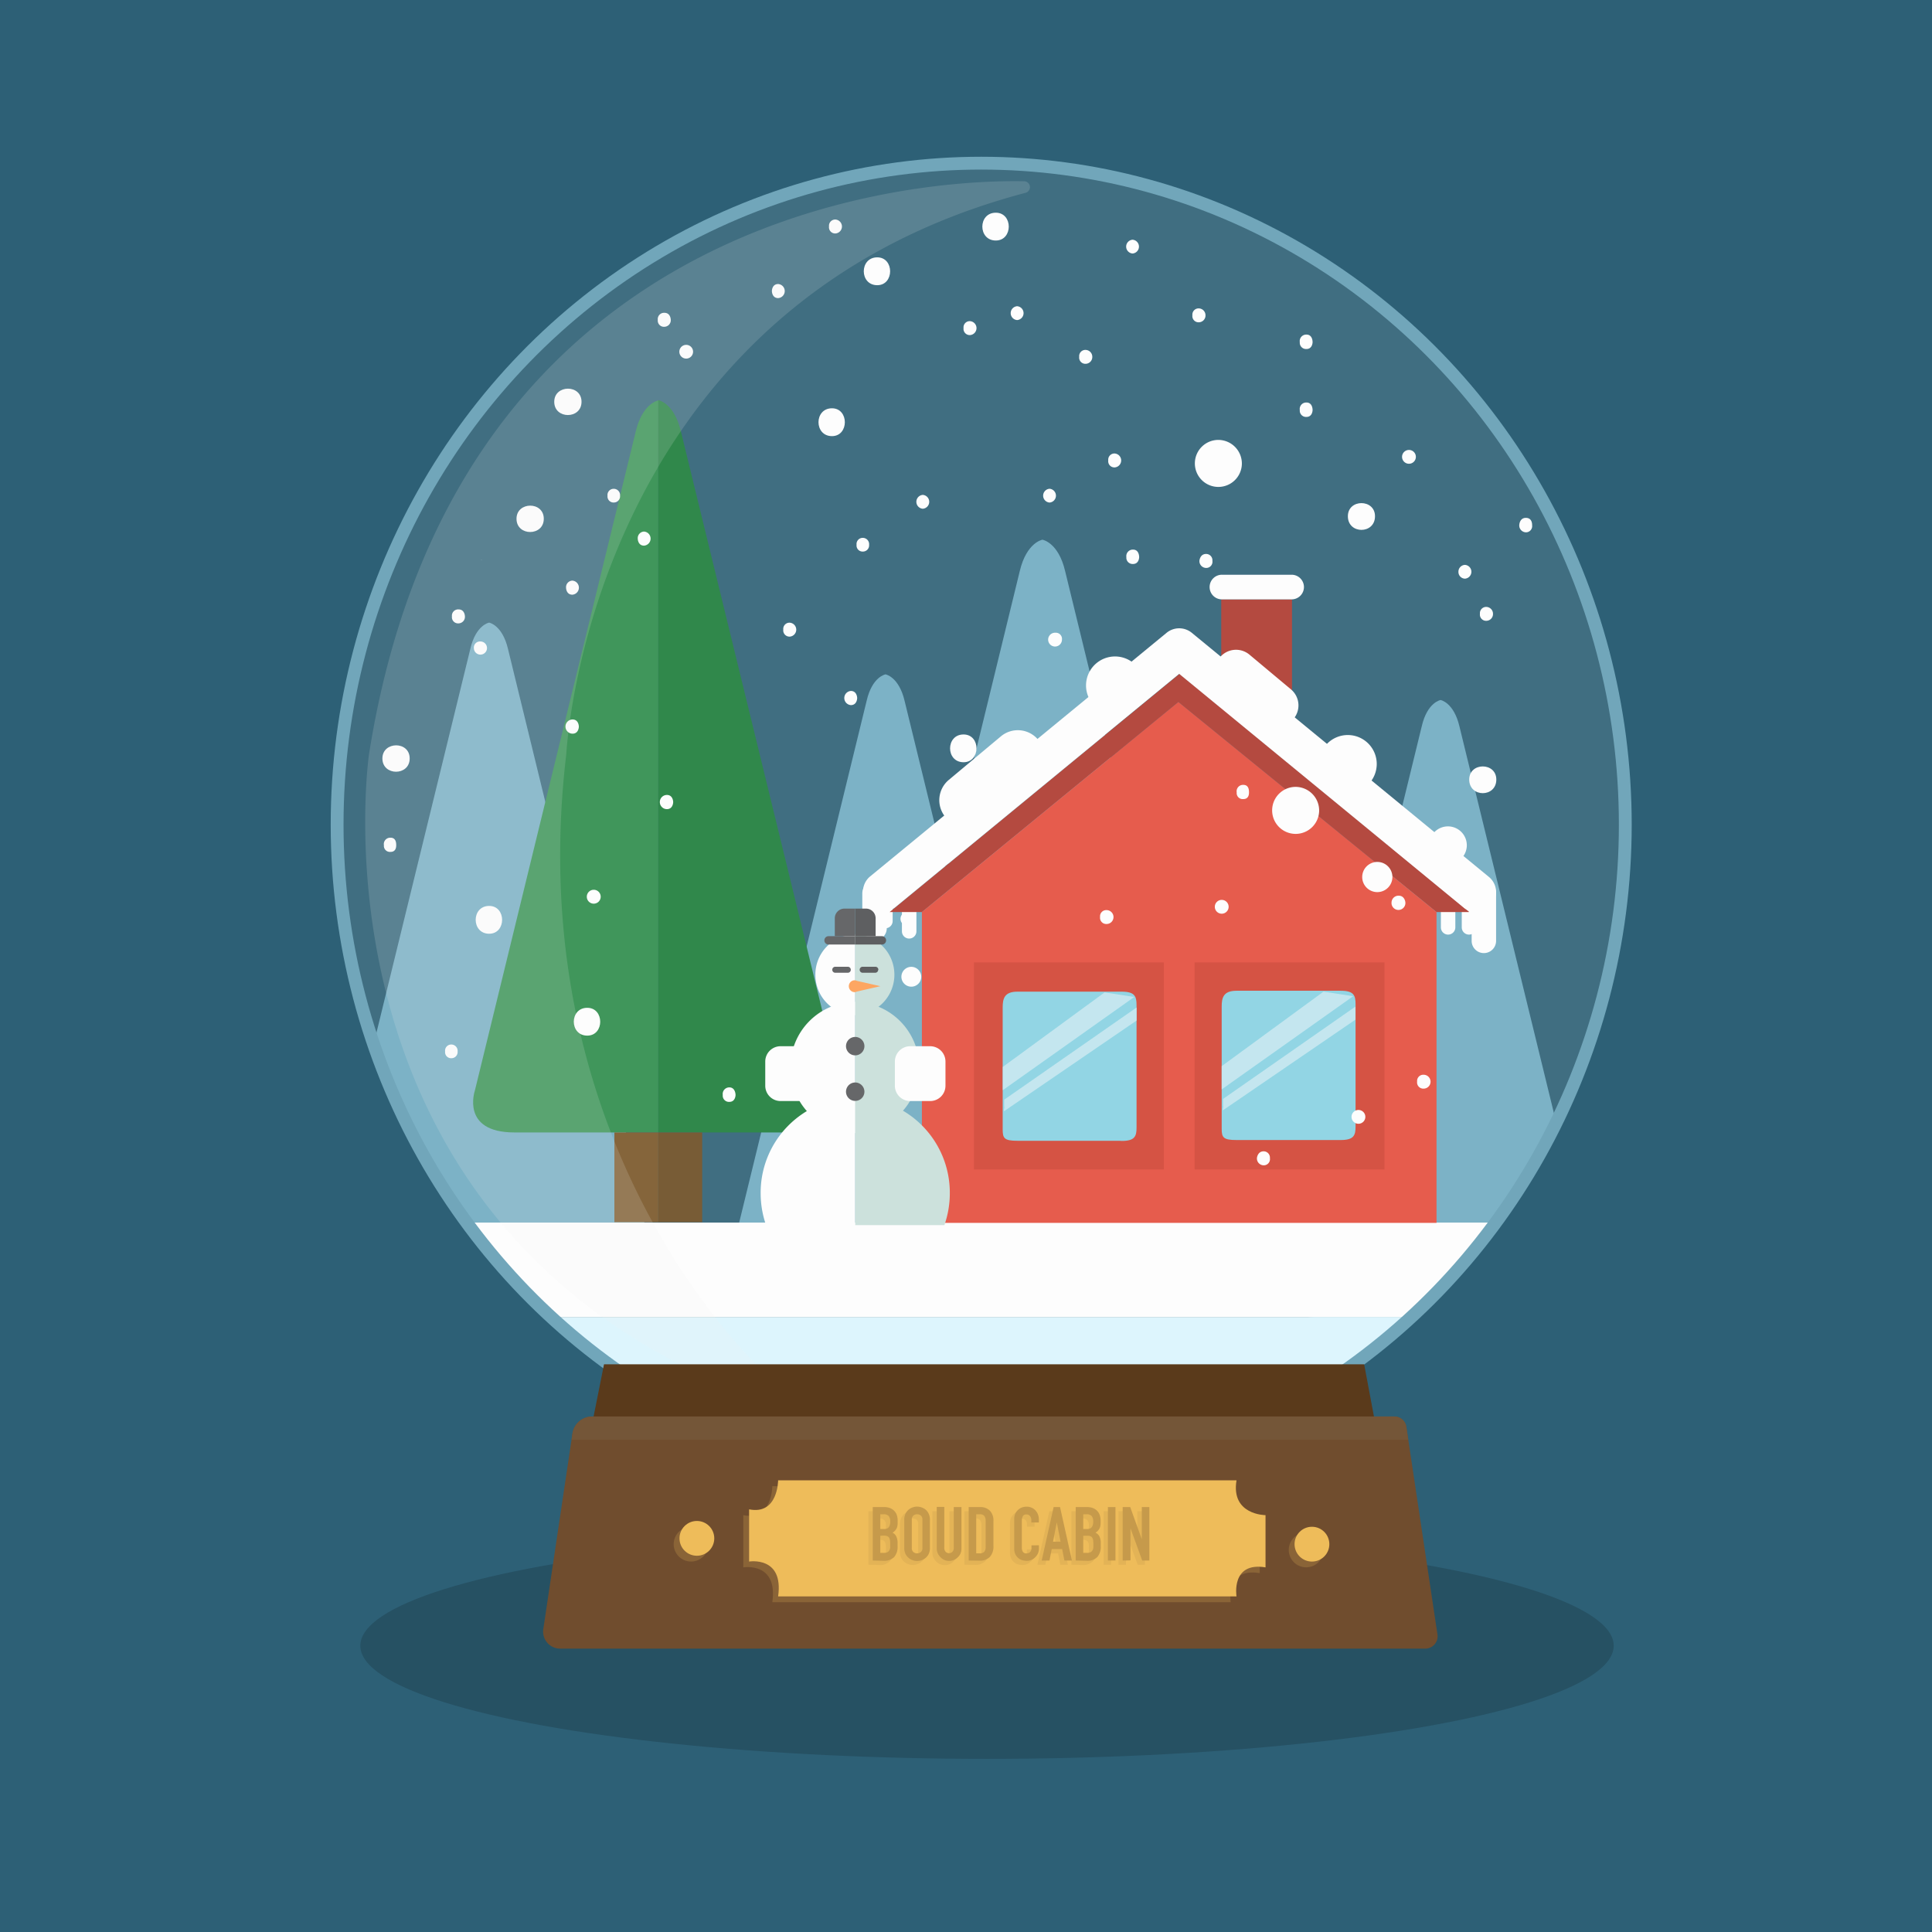 <svg xmlns="http://www.w3.org/2000/svg" xmlns:xlink="http://www.w3.org/1999/xlink" viewBox="0 0 512 512"><defs><style>.cls-1,.cls-22{fill:none;}.cls-2{fill:#2d6076;}.cls-3{clip-path:url(#clip-path);}.cls-4{fill:#70acc2;}.cls-5{fill:#2e8d4b;}.cls-6{fill:#1c7d3a;}.cls-7{fill:#fff;}.cls-8{fill:#7a5728;}.cls-9{fill:#6b4d22;}.cls-10{fill:#dbf6ff;}.cls-11{fill:#ae392d;}.cls-12{fill:#e64c3c;}.cls-13{fill:#d34232;}.cls-14{fill:#88d3e3;}.cls-15{fill:#c0e6f0;}.cls-16{fill:#c9e0da;}.cls-17{fill:#58595b;}.cls-18{fill:#4f5052;}.cls-19{fill:#ff9e53;}.cls-20{fill:#e6e6e6;opacity:0.1;}.cls-21{fill:#f2f2f2;opacity:0.15;}.cls-22{stroke:#71a6ba;stroke-miterlimit:10;stroke-width:3.4px;}.cls-23{fill:#5a3a1b;}.cls-24{opacity:0.16;}.cls-25{fill:#704d2e;}.cls-26{fill:#745638;}.cls-27{opacity:0.2;}.cls-28{fill:#eebc5a;}.cls-29{opacity:0.05;}.cls-30{fill:#c69a4b;}</style><clipPath id="clip-path"><ellipse class="cls-1" cx="259.85" cy="218.8" rx="171.5" ry="173.5"/></clipPath></defs><g id="Globe"><rect class="cls-2" x="-11.65" y="-41.7" width="563" height="598"/><g class="cls-3"><path class="cls-4" d="M324.89,326l-42.63-174.7c-1.8-7.6-6-8.27-6-8.27s-4.18.67-6,8.27L227.67,326S223.8,337,238.12,337h76.32c14.32,0,10.45-11.08,10.45-11.08Z"/><path class="cls-4" d="M422.77,339.88l-36-147.37c-1.51-6.4-5-7-5-7s-3.53.57-5,7l-36,147.37s-3.27,9.34,8.81,9.34H414c12.08,0,8.81-9.34,8.81-9.34Z"/><path class="cls-4" d="M275.72,333.08l-36-147.37c-1.52-6.41-5.05-7-5.05-7s-3.52.57-5,7l-36,147.37s-3.26,9.34,8.82,9.34h64.37c12.08,0,8.81-9.34,8.81-9.34Z"/><path class="cls-4" d="M170.59,319.37,134.63,172c-1.51-6.4-5-7-5-7s-3.53.57-5,7L88.59,319.37s-3.27,9.34,8.81,9.34h64.38c12.07,0,8.81-9.34,8.81-9.34Z"/><path class="cls-5" d="M168.48,114.33,125.85,289S122,300.11,136.3,300.11h38.16v-194s-4.18.67-6,8.27Z"/><path class="cls-6" d="M223.07,289l-42.63-174.7c-1.8-7.6-6-8.27-6-8.27V300.11h38.16c14.32,0,10.45-11.08,10.45-11.08Z"/><path class="cls-7" d="M329.11,122.88a6.23,6.23,0,1,1-6.23-6.3,6.27,6.27,0,0,1,6.23,6.3Z"/><polygon class="cls-8" points="162.82 300.11 162.82 323.89 174.46 323.89 174.46 300.11 162.82 300.11 162.82 300.11"/><polygon class="cls-9" points="186.09 300.11 174.46 300.11 174.46 323.89 186.09 323.89 186.09 300.11 186.09 300.11"/><path class="cls-7" d="M396,324H123.47a174.62,174.62,0,0,0,23.25,25.12h226A174.06,174.06,0,0,0,396,324Z"/><path class="cls-10" d="M372.72,349.09h-226a170,170,0,0,0,226,0Z"/><path class="cls-7" d="M176.74,210.67a1.88,1.88,0,0,0,0,3.76c1.52,0,1.66-1.59,1.66-1.87s-.14-1.89-1.66-1.89Z"/><path class="cls-7" d="M151.74,190.67a1.88,1.88,0,0,0,0,3.76c1.52,0,1.66-1.59,1.66-1.87s-.14-1.89-1.66-1.89Z"/><path class="cls-7" d="M193.29,288.17a1.74,1.74,0,0,0-1.75,2,1.65,1.65,0,0,0,1.75,1.84c1.5,0,1.64-1.54,1.64-1.84s-.14-2-1.64-2Z"/><path class="cls-7" d="M105,224c0-.48,0-2-1.49-2a1.7,1.7,0,0,0-1.77,2,1.6,1.6,0,0,0,1.77,1.76c1.49,0,1.49-1.44,1.49-1.76Z"/><path class="cls-7" d="M240.48,241.66a1.84,1.84,0,0,0,0,3.68,1.84,1.84,0,0,0,0-3.68Z"/><path class="cls-7" d="M244.55,131.15a1.84,1.84,0,0,0,0,3.67,1.84,1.84,0,0,0,0-3.67Z"/><path class="cls-7" d="M269.55,81.15a1.84,1.84,0,0,0,0,3.67,1.84,1.84,0,0,0,0-3.67Z"/><path class="cls-7" d="M157.35,235.8a1.84,1.84,0,0,0,0,3.68,1.84,1.84,0,0,0,0-3.68Z"/><path class="cls-7" d="M151.68,157.6a1.87,1.87,0,0,0,0-3.73,1.74,1.74,0,0,0-1.67,1.86c0,.35.17,1.87,1.67,1.87Z"/><path class="cls-7" d="M170.68,144.6a1.87,1.87,0,0,0,0-3.73,1.74,1.74,0,0,0-1.67,1.86c0,.35.17,1.87,1.67,1.87Z"/><path class="cls-7" d="M230.32,144.38a1.67,1.67,0,0,0-1.65-1.84,1.63,1.63,0,0,0-1.67,1.84,1.6,1.6,0,0,0,1.67,1.79,1.64,1.64,0,0,0,1.65-1.79Z"/><path class="cls-7" d="M164.32,131.38a1.67,1.67,0,0,0-1.65-1.84,1.63,1.63,0,0,0-1.67,1.84,1.6,1.6,0,0,0,1.67,1.79,1.64,1.64,0,0,0,1.65-1.79Z"/><path class="cls-7" d="M137.3,326.6a1.88,1.88,0,0,0,0,3.75c1.52,0,1.66-1.59,1.66-1.86s-.14-1.89-1.66-1.89Z"/><path class="cls-7" d="M121.27,278.65a1.67,1.67,0,0,0-1.64-1.84,1.63,1.63,0,0,0-1.67,1.84,1.6,1.6,0,0,0,1.67,1.79,1.64,1.64,0,0,0,1.64-1.79Z"/><path class="cls-7" d="M127.57,148.36c.23-.07-.17-.12,0,0Z"/><path class="cls-7" d="M127.7,148.47c-.07-.08-.07-.08-.13-.11h-.09c.15,0,.15,0,.22.11Z"/><path class="cls-7" d="M127.3,170a1.62,1.62,0,0,0-1.72,1.79A1.74,1.74,0,1,0,127.3,170Z"/><path class="cls-7" d="M121.54,161.5a1.66,1.66,0,0,0-1.77,1.86,1.64,1.64,0,0,0,1.77,1.84,1.73,1.73,0,0,0,1.67-1.84c0-.32-.17-1.86-1.67-1.86Z"/><path class="cls-7" d="M206.23,79a1.87,1.87,0,0,0,0-3.73c-1.5,0-1.67,1.51-1.67,1.86s.17,1.87,1.67,1.87Z"/><path class="cls-7" d="M181.85,91.39a1.82,1.82,0,0,0,0,3.64,1.82,1.82,0,0,0,0-3.64Z"/><path class="cls-7" d="M176.09,82.9a1.67,1.67,0,0,0-1.77,1.87,1.64,1.64,0,0,0,1.77,1.83,1.73,1.73,0,0,0,1.67-1.83c0-.33-.17-1.87-1.67-1.87Z"/><path class="cls-7" d="M220.48,108.2c-4.76,0-4.76,7.38,0,7.38,4.55,0,4.55-7.38,0-7.38Z"/><path class="cls-7" d="M232.48,68.2c-4.76,0-4.76,7.38,0,7.38,4.55,0,4.55-7.38,0-7.38Z"/><path class="cls-7" d="M278.14,129.53a1.83,1.83,0,0,0,0,3.65,1.83,1.83,0,0,0,0-3.65Z"/><path class="cls-7" d="M300.14,63.53a1.83,1.83,0,0,0,0,3.65,1.83,1.83,0,0,0,0-3.65Z"/><path class="cls-7" d="M388.24,149.7a1.8,1.8,0,0,0-1.74,1.81,1.77,1.77,0,0,0,1.74,1.84,1.83,1.83,0,0,0,0-3.65Z"/><path class="cls-7" d="M392.2,162.66a1.64,1.64,0,0,0,1.72,1.86,1.79,1.79,0,0,0,1.74-1.86,1.82,1.82,0,0,0-1.74-1.82,1.65,1.65,0,0,0-1.72,1.82Z"/><path class="cls-7" d="M346.23,106.67a1.72,1.72,0,0,0-1.77,2,1.66,1.66,0,0,0,1.77,1.82c1.49,0,1.62-1.57,1.62-1.82,0-.41-.13-2-1.62-2Z"/><path class="cls-7" d="M346.23,88.67a1.72,1.72,0,0,0-1.77,2,1.66,1.66,0,0,0,1.77,1.82c1.49,0,1.62-1.57,1.62-1.82,0-.41-.13-2-1.62-2Z"/><path class="cls-7" d="M293.7,122a1.64,1.64,0,0,0,1.71,1.87,1.85,1.85,0,0,0,0-3.69A1.64,1.64,0,0,0,293.7,122Z"/><path class="cls-7" d="M219.7,60a1.64,1.64,0,0,0,1.71,1.87,1.85,1.85,0,0,0,0-3.69A1.64,1.64,0,0,0,219.7,60Z"/><path class="cls-7" d="M316,83.55a1.64,1.64,0,0,0,1.72,1.86,1.8,1.8,0,0,0,1.75-1.86,1.82,1.82,0,0,0-1.75-1.82A1.64,1.64,0,0,0,316,83.55Z"/><path class="cls-7" d="M286,94.55a1.64,1.64,0,0,0,1.72,1.86,1.8,1.8,0,0,0,1.75-1.86,1.82,1.82,0,0,0-1.75-1.82A1.64,1.64,0,0,0,286,94.55Z"/><path class="cls-7" d="M207.58,166.84a1.65,1.65,0,0,0,1.72,1.87,1.85,1.85,0,0,0,0-3.69,1.64,1.64,0,0,0-1.72,1.82Z"/><path class="cls-7" d="M373.39,119.24a1.83,1.83,0,0,0,0,3.66,1.83,1.83,0,0,0,0-3.66Z"/><path class="cls-7" d="M404.36,137.24c-1.54,0-1.74,1.6-1.74,2a1.81,1.81,0,0,0,1.74,1.83,1.64,1.64,0,0,0,1.67-1.83c0-.4,0-2-1.67-2Z"/><path class="cls-7" d="M357.2,136.81c0,4.82,7.19,4.82,7.19,0,0-4.64-7.19-4.64-7.19,0Z"/><path class="cls-7" d="M101.34,201c0,4.69,7.23,4.69,7.23,0s-7.23-4.59-7.23,0Z"/><path class="cls-7" d="M136.88,137.48c0,4.68,7.23,4.68,7.23,0s-7.23-4.6-7.23,0Z"/><path class="cls-7" d="M146.88,106.48c0,4.68,7.23,4.68,7.23,0s-7.23-4.6-7.23,0Z"/><path class="cls-7" d="M255.35,86.93a1.65,1.65,0,0,0,1.72,1.87,1.85,1.85,0,0,0,0-3.69,1.64,1.64,0,0,0-1.72,1.82Z"/><path class="cls-7" d="M155.63,267.08c-4.76,0-4.76,7.37,0,7.37,4.58,0,4.58-7.37,0-7.37Z"/><path class="cls-7" d="M129.63,240.08c-4.76,0-4.76,7.37,0,7.37,4.58,0,4.58-7.37,0-7.37Z"/><path class="cls-7" d="M263.9,56.37c-4.76,0-4.76,7.37,0,7.37,4.58,0,4.58-7.37,0-7.37Z"/><path class="cls-7" d="M254.37,367.35a5.5,5.5,0,0,1-5.47,5.53H202.11a5.5,5.5,0,0,1-5.47-5.53h0a5.51,5.51,0,0,1,5.47-5.54H248.9a5.51,5.51,0,0,1,5.47,5.54Z"/><path class="cls-7" d="M300.78,367.35a5.5,5.5,0,0,1-5.47,5.53H276.83a5.5,5.5,0,0,1-5.47-5.53h0a5.51,5.51,0,0,1,5.47-5.54h18.48a5.51,5.51,0,0,1,5.47,5.54Z"/></g><polygon class="cls-11" points="342.39 158.84 323.64 158.84 323.64 190.1 342.39 190.1 342.39 158.84 342.39 158.84"/><path class="cls-7" d="M391.22,245.76a1.92,1.92,0,0,1-1.92,1.92h0a1.92,1.92,0,0,1-1.92-1.92v-5.44a1.92,1.92,0,0,1,1.92-1.92h0a1.92,1.92,0,0,1,1.92,1.92v5.44Z"/><path class="cls-7" d="M385.68,245.76a1.92,1.92,0,0,1-1.92,1.92h0a1.91,1.91,0,0,1-1.91-1.92v-5.44a1.91,1.91,0,0,1,1.91-1.92h0a1.92,1.92,0,0,1,1.92,1.92v5.44Z"/><path class="cls-7" d="M242.86,246.81a1.92,1.92,0,0,1-1.92,1.92h0a1.92,1.92,0,0,1-1.92-1.92v-5.45a1.92,1.92,0,0,1,1.92-1.92h0a1.92,1.92,0,0,1,1.92,1.92v5.45Z"/><path class="cls-7" d="M236.56,244.09a1.91,1.91,0,0,1-1.92,1.91h0a1.91,1.91,0,0,1-1.92-1.91v-5.45a1.92,1.92,0,0,1,1.92-1.92h0a1.92,1.92,0,0,1,1.92,1.92v5.45Z"/><polygon class="cls-11" points="235.76 241.71 244.31 241.71 312.28 186.02 380.69 241.71 389.24 241.71 389.3 241.62 312.59 178.57 235.76 241.71 235.76 241.71"/><polygon class="cls-12" points="244.31 241.71 245.52 241.71 244.31 241.71 244.31 324.07 380.69 324.07 380.69 241.71 379.71 241.71 380.69 241.71 312.28 186.02 244.31 241.71 244.31 241.71"/><polygon class="cls-13" points="308.43 309.92 258.11 309.92 258.11 255.04 308.43 255.04 308.43 309.92 308.43 309.92"/><polygon class="cls-13" points="366.9 309.92 316.58 309.92 316.58 255.04 366.9 255.04 366.9 309.92 366.9 309.92"/><path class="cls-7" d="M391.22,241.71a5.26,5.26,0,0,1-3.34-1.19L312.5,178.58l-75.37,61.94a5.27,5.27,0,0,1-6.68-8.14l78.71-64.68a5.27,5.27,0,0,1,6.68,0l78.72,64.68a5.26,5.26,0,0,1-3.34,9.33Z"/><path class="cls-7" d="M303.17,181.65a7.68,7.68,0,1,1-7.68-7.68,7.67,7.67,0,0,1,7.68,7.68Z"/><path class="cls-7" d="M364.85,202.46a7.67,7.67,0,1,1-7.67-7.67,7.67,7.67,0,0,1,7.67,7.67Z"/><path class="cls-7" d="M388.72,223.94a5,5,0,1,1-5-4.94,5,5,0,0,1,5,4.94Z"/><path class="cls-7" d="M275.09,196a7,7,0,0,1-.87,9.84l-13.84,11.57a7,7,0,0,1-9.84-.88h0a7,7,0,0,1,.88-9.83l13.84-11.57a7,7,0,0,1,9.83.87Z"/><path class="cls-7" d="M323.3,174.21A5.55,5.55,0,0,0,324,182l11,9.2a5.54,5.54,0,0,0,7.81-.7h0a5.54,5.54,0,0,0-.69-7.81l-11-9.2a5.55,5.55,0,0,0-7.82.7Z"/><path class="cls-7" d="M396.48,249.33a3.24,3.24,0,0,1-3.24,3.25h0a3.24,3.24,0,0,1-3.24-3.25V236.75a3.24,3.24,0,0,1,3.24-3.25h0a3.24,3.24,0,0,1,3.24,3.25v12.58Z"/><path class="cls-7" d="M235,246a3.24,3.24,0,0,1-3.24,3.24h0a3.24,3.24,0,0,1-3.24-3.24v-9.23a3.24,3.24,0,0,1,3.24-3.25h0a3.24,3.24,0,0,1,3.24,3.25V246Z"/><path class="cls-7" d="M345.56,155.58a3.27,3.27,0,0,1-3.27,3.26H323.83a3.26,3.26,0,0,1-3.27-3.26h0a3.26,3.26,0,0,1,3.27-3.27h18.46a3.27,3.27,0,0,1,3.27,3.27Z"/><path class="cls-14" d="M354.68,302.12h-27c-3.5,0-3.92-.67-3.92-3V266.76c0-2.32.42-4.2,3.92-4.2h27.65c3.49,0,3.91,1.27,3.91,3.59v32.37c0,2.32-.42,3.6-3.91,3.6"/><polyline class="cls-15" points="323.76 288.7 323.76 282.54 350.74 262.8 358.6 264.01 323.76 288.7"/><path class="cls-15" d="M324.12,294.25c-.25-.09.22-1.05,0-1.21v-1.81l35.08-24.47v3.46l-35.08,24"/><path class="cls-14" d="M296.68,302.32H269.63c-3.5,0-3.91-.67-3.91-3V267c0-2.32.41-4.2,3.91-4.2h27.65c3.5,0,3.92,1.28,3.92,3.59v32.38c0,2.32-.42,3.59-3.92,3.59"/><polyline class="cls-15" points="265.76 288.9 265.76 282.74 292.73 263 300.59 264.21 265.76 288.9"/><path class="cls-15" d="M266.12,294.46c-.26-.1.21-1.06,0-1.21v-1.82L301.2,267v3.46l-35.08,24"/><path class="cls-7" d="M349.59,214.83a6.23,6.23,0,1,1-6.23-6.3,6.27,6.27,0,0,1,6.23,6.3Z"/><path class="cls-7" d="M369,232.48a4,4,0,1,1-4-4.06,4,4,0,0,1,4,4.06Z"/><path class="cls-7" d="M244.14,258.88a2.63,2.63,0,1,1-2.63-2.66,2.65,2.65,0,0,1,2.63,2.66Z"/><path class="cls-7" d="M225.49,183.11a1.88,1.88,0,0,0,0,3.75c1.53,0,1.67-1.59,1.67-1.86s-.14-1.89-1.67-1.89Z"/><path class="cls-7" d="M370.68,237.37a1.84,1.84,0,0,0-1.91,1.8,1.84,1.84,0,1,0,3.67,0c0-.2-.23-1.8-1.76-1.8Z"/><path class="cls-7" d="M300.27,145.65a1.73,1.73,0,0,0-1.77,2,1.66,1.66,0,0,0,1.77,1.81c1.49,0,1.62-1.56,1.62-1.81,0-.41-.13-2-1.62-2Z"/><path class="cls-7" d="M319.63,146.8c-1.57,0-1.77,1.67-1.77,1.82a1.8,1.8,0,0,0,1.77,1.89,1.64,1.64,0,0,0,1.67-1.89,1.67,1.67,0,0,0-1.67-1.82Z"/><path class="cls-7" d="M360,294.15a1.83,1.83,0,0,0,0,3.66,1.83,1.83,0,0,0,0-3.66Z"/><path class="cls-7" d="M323.77,238.48a1.83,1.83,0,0,0,0,3.66,1.83,1.83,0,0,0,0-3.66Z"/><path class="cls-7" d="M389.36,206.59c0,4.81,7.18,4.81,7.18,0,0-4.64-7.18-4.64-7.18,0Z"/><path class="cls-7" d="M375.55,286.63a1.65,1.65,0,0,0,1.72,1.87,1.84,1.84,0,0,0,0-3.68,1.64,1.64,0,0,0-1.72,1.81Z"/><path class="cls-7" d="M291.53,243a1.65,1.65,0,0,0,1.72,1.87,1.84,1.84,0,0,0,0-3.68,1.64,1.64,0,0,0-1.72,1.81Z"/><path class="cls-7" d="M334.88,305.11c-1.57,0-1.78,1.67-1.78,1.82a1.81,1.81,0,0,0,1.78,1.89,1.64,1.64,0,0,0,1.66-1.89,1.67,1.67,0,0,0-1.66-1.82Z"/><path class="cls-7" d="M255.35,194.64c-4.76,0-4.76,7.36,0,7.36,4.58,0,4.58-7.36,0-7.36Z"/><path class="cls-7" d="M279.71,167.68a1.83,1.83,0,1,0,1.72,1.82,1.63,1.63,0,0,0-1.72-1.82Z"/><path class="cls-7" d="M331,210c0-.48,0-2-1.49-2a1.7,1.7,0,0,0-1.77,2,1.59,1.59,0,0,0,1.77,1.76c1.49,0,1.49-1.43,1.49-1.76Z"/><path class="cls-7" d="M226.65,324.67V290.86a25.21,25.21,0,0,0-25.07,25.36,25.66,25.66,0,0,0,1.43,8.45Z"/><path class="cls-16" d="M250.28,324.67a25.66,25.66,0,0,0,1.43-8.45,25.21,25.21,0,0,0-25.06-25.36v33.81Z"/><path class="cls-7" d="M209.47,282.89a17.28,17.28,0,0,0,17.18,17.37V265.51a17.28,17.28,0,0,0-17.18,17.38Z"/><path class="cls-16" d="M226.65,265.51v34.75a17.38,17.38,0,0,0,0-34.75Z"/><path class="cls-7" d="M216.08,258.34A10.63,10.63,0,0,0,226.65,269V247.64a10.63,10.63,0,0,0-10.57,10.7Z"/><path class="cls-16" d="M226.65,247.64V269a10.7,10.7,0,0,0,0-21.39Z"/><path class="cls-7" d="M216.21,287.7a4.07,4.07,0,0,1-4,4.09h-5.41a4.06,4.06,0,0,1-4-4.09v-6.35a4.06,4.06,0,0,1,4-4.09h5.41a4.07,4.07,0,0,1,4,4.09v6.35Z"/><path class="cls-7" d="M250.56,287.7a4.06,4.06,0,0,1-4,4.09h-5.41a4.07,4.07,0,0,1-4-4.09v-6.35a4.07,4.07,0,0,1,4-4.09h5.41a4.06,4.06,0,0,1,4,4.09v6.35Z"/><path class="cls-17" d="M229.08,289.33a2.44,2.44,0,1,1-2.43-2.46,2.45,2.45,0,0,1,2.43,2.46Z"/><path class="cls-17" d="M229.08,277.26a2.44,2.44,0,1,1-2.43-2.46,2.45,2.45,0,0,1,2.43,2.46Z"/><path class="cls-17" d="M225.47,257a.79.79,0,0,1-.78.79h-3.35a.79.79,0,0,1-.78-.79h0a.79.79,0,0,1,.78-.8h3.35a.79.79,0,0,1,.78.8Z"/><path class="cls-18" d="M232.73,257a.79.79,0,0,1-.78.79H228.6a.79.79,0,0,1-.78-.79h0a.79.79,0,0,1,.78-.8H232a.79.79,0,0,1,.78.8Z"/><path class="cls-19" d="M233.31,261.35l-6.26-1.42a1.59,1.59,0,0,0-.65-.15,1.58,1.58,0,0,0,0,3.15,1.44,1.44,0,0,0,.65-.15l6.26-1.43Z"/><path class="cls-17" d="M221.24,248.1h-1.77a1.11,1.11,0,0,0,0,2.21h7.18V248.1Z"/><path class="cls-18" d="M233.82,248.1h-7.17v2.21h7.17a1.11,1.11,0,0,0,0-2.21Z"/><path class="cls-18" d="M232.05,248.1s0,0,0-.08v-4.66a2.56,2.56,0,0,0-2.54-2.57h-2.87v7.31Z"/><path class="cls-17" d="M226.65,240.79h-2.88a2.56,2.56,0,0,0-2.54,2.57V248s0,0,0,.08h5.41v-7.31Z"/><ellipse class="cls-20" cx="260.03" cy="218.54" rx="170.69" ry="175.3"/><path class="cls-21" d="M271.74,51.11a1.56,1.56,0,0,0-.35-3.08c-36.5-.66-151.6,12.91-173.59,151.78,0,0-18.57,125.55,102.82,170.75a3.22,3.22,0,0,0,3.32-5.35c-22.2-21.32-64.28-78.28-53.86-165.4C150.08,199.81,155.8,81.67,271.74,51.11Z"/><ellipse class="cls-22" cx="260.03" cy="218.54" rx="170.69" ry="175.3"/><polygon class="cls-23" points="160.07 361.55 155.46 384.61 366.13 386.15 361.52 361.55 160.07 361.55"/><ellipse class="cls-24" cx="261.57" cy="436.13" rx="166.08" ry="29.99"/><path class="cls-25" d="M151.69,380,144,431.61a4.51,4.51,0,0,0,4.29,5.29H377.82a3.27,3.27,0,0,0,3.11-3.84l-8.22-54.86a3.23,3.23,0,0,0-3.13-2.81H156.85A5.31,5.31,0,0,0,151.69,380Z"/><path class="cls-26" d="M156.85,375.39a5.31,5.31,0,0,0-5.16,4.63l-.23,1.52H373.21l-.51-3.34a3.21,3.21,0,0,0-3.12-2.81Z"/><g class="cls-27"><path class="cls-28" d="M204.67,393.84s0,9.23-7.69,7.69v13.84s9.23-1.54,7.69,9.22H326.15s-1.54-9.22,7.69-7.69V403.07s-9.23,0-7.69-9.23Z"/><circle class="cls-28" cx="183.14" cy="409.22" r="4.61"/><circle class="cls-28" cx="346.14" cy="410.75" r="4.61"/></g><path class="cls-28" d="M206.21,392.3s0,9.23-7.69,7.69v13.84s9.23-1.54,7.69,9.23H327.69s-1.54-9.23,7.69-7.69V401.53s-9.23,0-7.69-9.23Z"/><circle class="cls-28" cx="184.68" cy="407.68" r="4.61"/><circle class="cls-28" cx="347.68" cy="409.22" r="4.61"/><g class="cls-29"><path d="M230.15,414.66V400.5h3a4.14,4.14,0,0,1,1.66.3,3,3,0,0,1,1.12.79,3,3,0,0,1,.63,1.14,4.69,4.69,0,0,1,.19,1.35v.51a4.54,4.54,0,0,1-.09,1,2.26,2.26,0,0,1-.27.69,2.82,2.82,0,0,1-1,1,2.3,2.3,0,0,1,1,1,3.93,3.93,0,0,1,.34,1.8v.79a4.1,4.1,0,0,1-.91,2.87,3.73,3.73,0,0,1-2.89,1Zm2-12.25v3.9h.92a1.55,1.55,0,0,0,1.36-.51,2.63,2.63,0,0,0,.35-1.48,2.25,2.25,0,0,0-.39-1.44,1.76,1.76,0,0,0-1.4-.47Zm0,5.69v4.53h.88a2.1,2.1,0,0,0,1-.18,1.22,1.22,0,0,0,.53-.5,1.89,1.89,0,0,0,.22-.75c0-.29,0-.61,0-1a6.31,6.31,0,0,0-.06-.93,1.71,1.71,0,0,0-.24-.68,1.18,1.18,0,0,0-.54-.41,2.69,2.69,0,0,0-.89-.12Z"/><path d="M238.51,403.84a3.57,3.57,0,0,1,.3-1.51,3.11,3.11,0,0,1,1.88-1.73,3.49,3.49,0,0,1,2.44,0,3.4,3.4,0,0,1,1.11.63,3.29,3.29,0,0,1,.77,1.1,3.57,3.57,0,0,1,.3,1.51v7.48a3.57,3.57,0,0,1-.3,1.53,3.08,3.08,0,0,1-.77,1,3.31,3.31,0,0,1-1.11.66,3.49,3.49,0,0,1-2.44,0,3.13,3.13,0,0,1-1.09-.66,3,3,0,0,1-.79-1,3.57,3.57,0,0,1-.3-1.53Zm2,7.48a1.31,1.31,0,0,0,.41,1.08,1.44,1.44,0,0,0,1,.35,1.48,1.48,0,0,0,1-.35,1.34,1.34,0,0,0,.4-1.08v-7.48a1.38,1.38,0,0,0-.4-1.09,1.47,1.47,0,0,0-1-.34,1.43,1.43,0,0,0-1,.34,1.35,1.35,0,0,0-.41,1.09Z"/><path d="M253.67,400.5v11a3.36,3.36,0,0,1-.25,1.28,3.21,3.21,0,0,1-.71,1,3.24,3.24,0,0,1-2.33,1,3.12,3.12,0,0,1-1.26-.26,3.54,3.54,0,0,1-1.76-1.76,3.18,3.18,0,0,1-.26-1.28v-11h2v10.78a1.51,1.51,0,0,0,.36,1.11,1.29,1.29,0,0,0,1.79,0,1.51,1.51,0,0,0,.36-1.11V400.5Z"/><path d="M255.58,414.66V400.5h3a3.45,3.45,0,0,1,2.65.95,3.76,3.76,0,0,1,.91,2.71v6.62a3.89,3.89,0,0,1-1,2.93,3.74,3.74,0,0,1-2.77,1Zm2-12.25v10.34h.94a1.48,1.48,0,0,0,1.21-.43,2,2,0,0,0,.36-1.34v-6.82a2.14,2.14,0,0,0-.34-1.3,1.44,1.44,0,0,0-1.23-.45Z"/><path d="M274.19,410.62v.88a3.26,3.26,0,0,1-.24,1.24,3.5,3.5,0,0,1-.69,1,3.16,3.16,0,0,1-1,.73,3,3,0,0,1-1.26.27,4.39,4.39,0,0,1-1.17-.16,2.79,2.79,0,0,1-1.08-.56,3,3,0,0,1-.78-1,3.56,3.56,0,0,1-.31-1.6v-7.8a3.4,3.4,0,0,1,.24-1.29,3.05,3.05,0,0,1,.67-1,3.12,3.12,0,0,1,1-.68,3.4,3.4,0,0,1,1.34-.25,3.09,3.09,0,0,1,2.33.93,3.49,3.49,0,0,1,.69,1.09,3.74,3.74,0,0,1,.24,1.36v.79h-2v-.67a1.71,1.71,0,0,0-.34-1,1.1,1.1,0,0,0-.92-.43,1,1,0,0,0-1,.46,2.47,2.47,0,0,0-.25,1.19v7.24a1.86,1.86,0,0,0,.27,1,1.05,1.05,0,0,0,1,.42,1.41,1.41,0,0,0,.86-.3A1,1,0,0,0,272,412a1.55,1.55,0,0,0,.13-.69v-.7Z"/><path d="M274.93,414.66l3.16-14.16h1.69L283,414.66h-2l-.6-3h-2.77l-.59,3Zm5-5-1-5.14h0l-1,5.14Z"/><path d="M283.94,414.66V400.5h3a4.19,4.19,0,0,1,1.67.3,3,3,0,0,1,1.75,1.93,5.05,5.05,0,0,1,.18,1.35v.51a5.38,5.38,0,0,1-.08,1,2.26,2.26,0,0,1-.27.69,2.78,2.78,0,0,1-1,1,2.27,2.27,0,0,1,1.06,1,4.07,4.07,0,0,1,.33,1.8v.79a4.15,4.15,0,0,1-.9,2.87,3.74,3.74,0,0,1-2.89,1Zm2-12.25v3.9h.91a1.57,1.57,0,0,0,1.37-.51,2.63,2.63,0,0,0,.34-1.48,2.25,2.25,0,0,0-.38-1.44,1.77,1.77,0,0,0-1.41-.47Zm0,5.69v4.53h.87a2.15,2.15,0,0,0,1-.18,1.22,1.22,0,0,0,.53-.5,1.73,1.73,0,0,0,.21-.75,9.46,9.46,0,0,0,0-1,6.43,6.43,0,0,0,0-.93,1.71,1.71,0,0,0-.24-.68,1.3,1.3,0,0,0-.54-.41,2.76,2.76,0,0,0-.9-.12Z"/><path d="M292.47,414.66V400.5h2v14.16Z"/><path d="M296.39,414.66V400.5h1.95l3.07,8.53h0V400.5h2v14.16h-1.91l-3.1-8.51h0v8.51Z"/></g><path class="cls-30" d="M231.29,413.56V399.39h3a4.14,4.14,0,0,1,1.66.3,3.12,3.12,0,0,1,1.12.8,2.78,2.78,0,0,1,.63,1.14,4.62,4.62,0,0,1,.19,1.34v.52a4.54,4.54,0,0,1-.09,1,2.37,2.37,0,0,1-.27.69,2.83,2.83,0,0,1-1,1,2.11,2.11,0,0,1,1,1,3.91,3.91,0,0,1,.34,1.79v.8a4.12,4.12,0,0,1-.9,2.86,3.77,3.77,0,0,1-2.9,1Zm2-12.26v3.9h.92a1.53,1.53,0,0,0,1.36-.51,2.61,2.61,0,0,0,.35-1.48,2.24,2.24,0,0,0-.39-1.43,1.71,1.71,0,0,0-1.4-.48Zm0,5.69v4.54h.88a2.18,2.18,0,0,0,1-.18,1.26,1.26,0,0,0,.52-.5,1.89,1.89,0,0,0,.22-.75c0-.3,0-.62,0-1a6.22,6.22,0,0,0-.06-.93,1.66,1.66,0,0,0-.24-.68,1.14,1.14,0,0,0-.53-.41,2.52,2.52,0,0,0-.9-.13Z"/><path class="cls-30" d="M239.64,402.73a3.6,3.6,0,0,1,.3-1.51,3.26,3.26,0,0,1,.79-1.09,3.41,3.41,0,0,1,1.09-.64,3.49,3.49,0,0,1,2.44,0,3.62,3.62,0,0,1,1.11.64,3.21,3.21,0,0,1,.77,1.09,3.6,3.6,0,0,1,.3,1.51v7.48a3.62,3.62,0,0,1-.3,1.54,3,3,0,0,1-.77,1.05,3.48,3.48,0,0,1-1.11.66,3.49,3.49,0,0,1-2.44,0,3.28,3.28,0,0,1-1.09-.66,3.09,3.09,0,0,1-.79-1.05,3.62,3.62,0,0,1-.3-1.54Zm2,7.48a1.32,1.32,0,0,0,.41,1.09,1.44,1.44,0,0,0,1,.35,1.48,1.48,0,0,0,1-.35,1.35,1.35,0,0,0,.4-1.09v-7.48a1.34,1.34,0,0,0-.4-1.08,1.48,1.48,0,0,0-1-.35,1.44,1.44,0,0,0-1,.35,1.31,1.31,0,0,0-.41,1.08Z"/><path class="cls-30" d="M254.8,399.39v11a3.41,3.41,0,0,1-.25,1.29,3.21,3.21,0,0,1-.71,1,3.33,3.33,0,0,1-1.05.72,3.21,3.21,0,0,1-1.27.26,3.13,3.13,0,0,1-1.27-.26,3.4,3.4,0,0,1-1-.72,3.2,3.2,0,0,1-1-2.33v-11h2v10.78a1.52,1.52,0,0,0,.36,1.12,1.29,1.29,0,0,0,1.79,0,1.52,1.52,0,0,0,.36-1.12V399.39Z"/><path class="cls-30" d="M256.71,413.56V399.39h3a3.49,3.49,0,0,1,2.66,1,3.78,3.78,0,0,1,.9,2.7v6.63a4,4,0,0,1-1,2.93,3.82,3.82,0,0,1-2.78.95Zm2-12.26v10.35h.93a1.5,1.5,0,0,0,1.21-.43,2.06,2.06,0,0,0,.36-1.34v-6.83a2.13,2.13,0,0,0-.34-1.29,1.44,1.44,0,0,0-1.23-.46Z"/><path class="cls-30" d="M275.33,409.52v.87a3.28,3.28,0,0,1-.25,1.25,3.5,3.5,0,0,1-.69,1,3.23,3.23,0,0,1-1,.73,3,3,0,0,1-1.27.27,4.84,4.84,0,0,1-1.17-.16,2.82,2.82,0,0,1-1.07-.56,3.18,3.18,0,0,1-.79-1,3.54,3.54,0,0,1-.31-1.6v-7.79a3.46,3.46,0,0,1,.24-1.3,3,3,0,0,1,.68-1,3.26,3.26,0,0,1,1-.69,3.63,3.63,0,0,1,1.34-.25,3.1,3.1,0,0,1,2.33.94,3.44,3.44,0,0,1,.69,1.08,3.79,3.79,0,0,1,.25,1.37v.79h-2v-.68a1.68,1.68,0,0,0-.34-1,1.11,1.11,0,0,0-.92-.44,1,1,0,0,0-1,.47,2.46,2.46,0,0,0-.25,1.18v7.24a1.87,1.87,0,0,0,.27,1,1.05,1.05,0,0,0,1,.42,1.68,1.68,0,0,0,.43-.07,1.49,1.49,0,0,0,.43-.23,1.22,1.22,0,0,0,.3-.44,1.79,1.79,0,0,0,.12-.7v-.69Z"/><path class="cls-30" d="M276.06,413.56l3.16-14.17h1.7l3.16,14.17h-2l-.6-3.05h-2.76l-.6,3.05Zm5-5-1-5.13h0l-1,5.13Z"/><path class="cls-30" d="M285.07,413.56V399.39h3a4.14,4.14,0,0,1,1.66.3,3.21,3.21,0,0,1,1.12.8,3,3,0,0,1,.63,1.14,5,5,0,0,1,.19,1.34v.52a4.54,4.54,0,0,1-.09,1,2.37,2.37,0,0,1-.27.69,2.86,2.86,0,0,1-1,1,2.18,2.18,0,0,1,1.06,1,4,4,0,0,1,.34,1.79v.8a4.08,4.08,0,0,1-.91,2.86,3.75,3.75,0,0,1-2.89,1Zm2-12.26v3.9H288a1.55,1.55,0,0,0,1.36-.51,2.61,2.61,0,0,0,.35-1.48,2.24,2.24,0,0,0-.39-1.43,1.73,1.73,0,0,0-1.4-.48Zm0,5.69v4.54H288a2.1,2.1,0,0,0,1-.18,1.28,1.28,0,0,0,.53-.5,1.89,1.89,0,0,0,.22-.75c0-.3,0-.62,0-1a6.22,6.22,0,0,0-.06-.93,1.66,1.66,0,0,0-.24-.68,1.12,1.12,0,0,0-.54-.41A2.43,2.43,0,0,0,288,407Z"/><path class="cls-30" d="M293.61,413.56V399.39h2v14.17Z"/><path class="cls-30" d="M297.52,413.56V399.39h2l3.07,8.54h0v-8.54h2v14.17H302.7L299.59,405h0v8.52Z"/></g></svg>